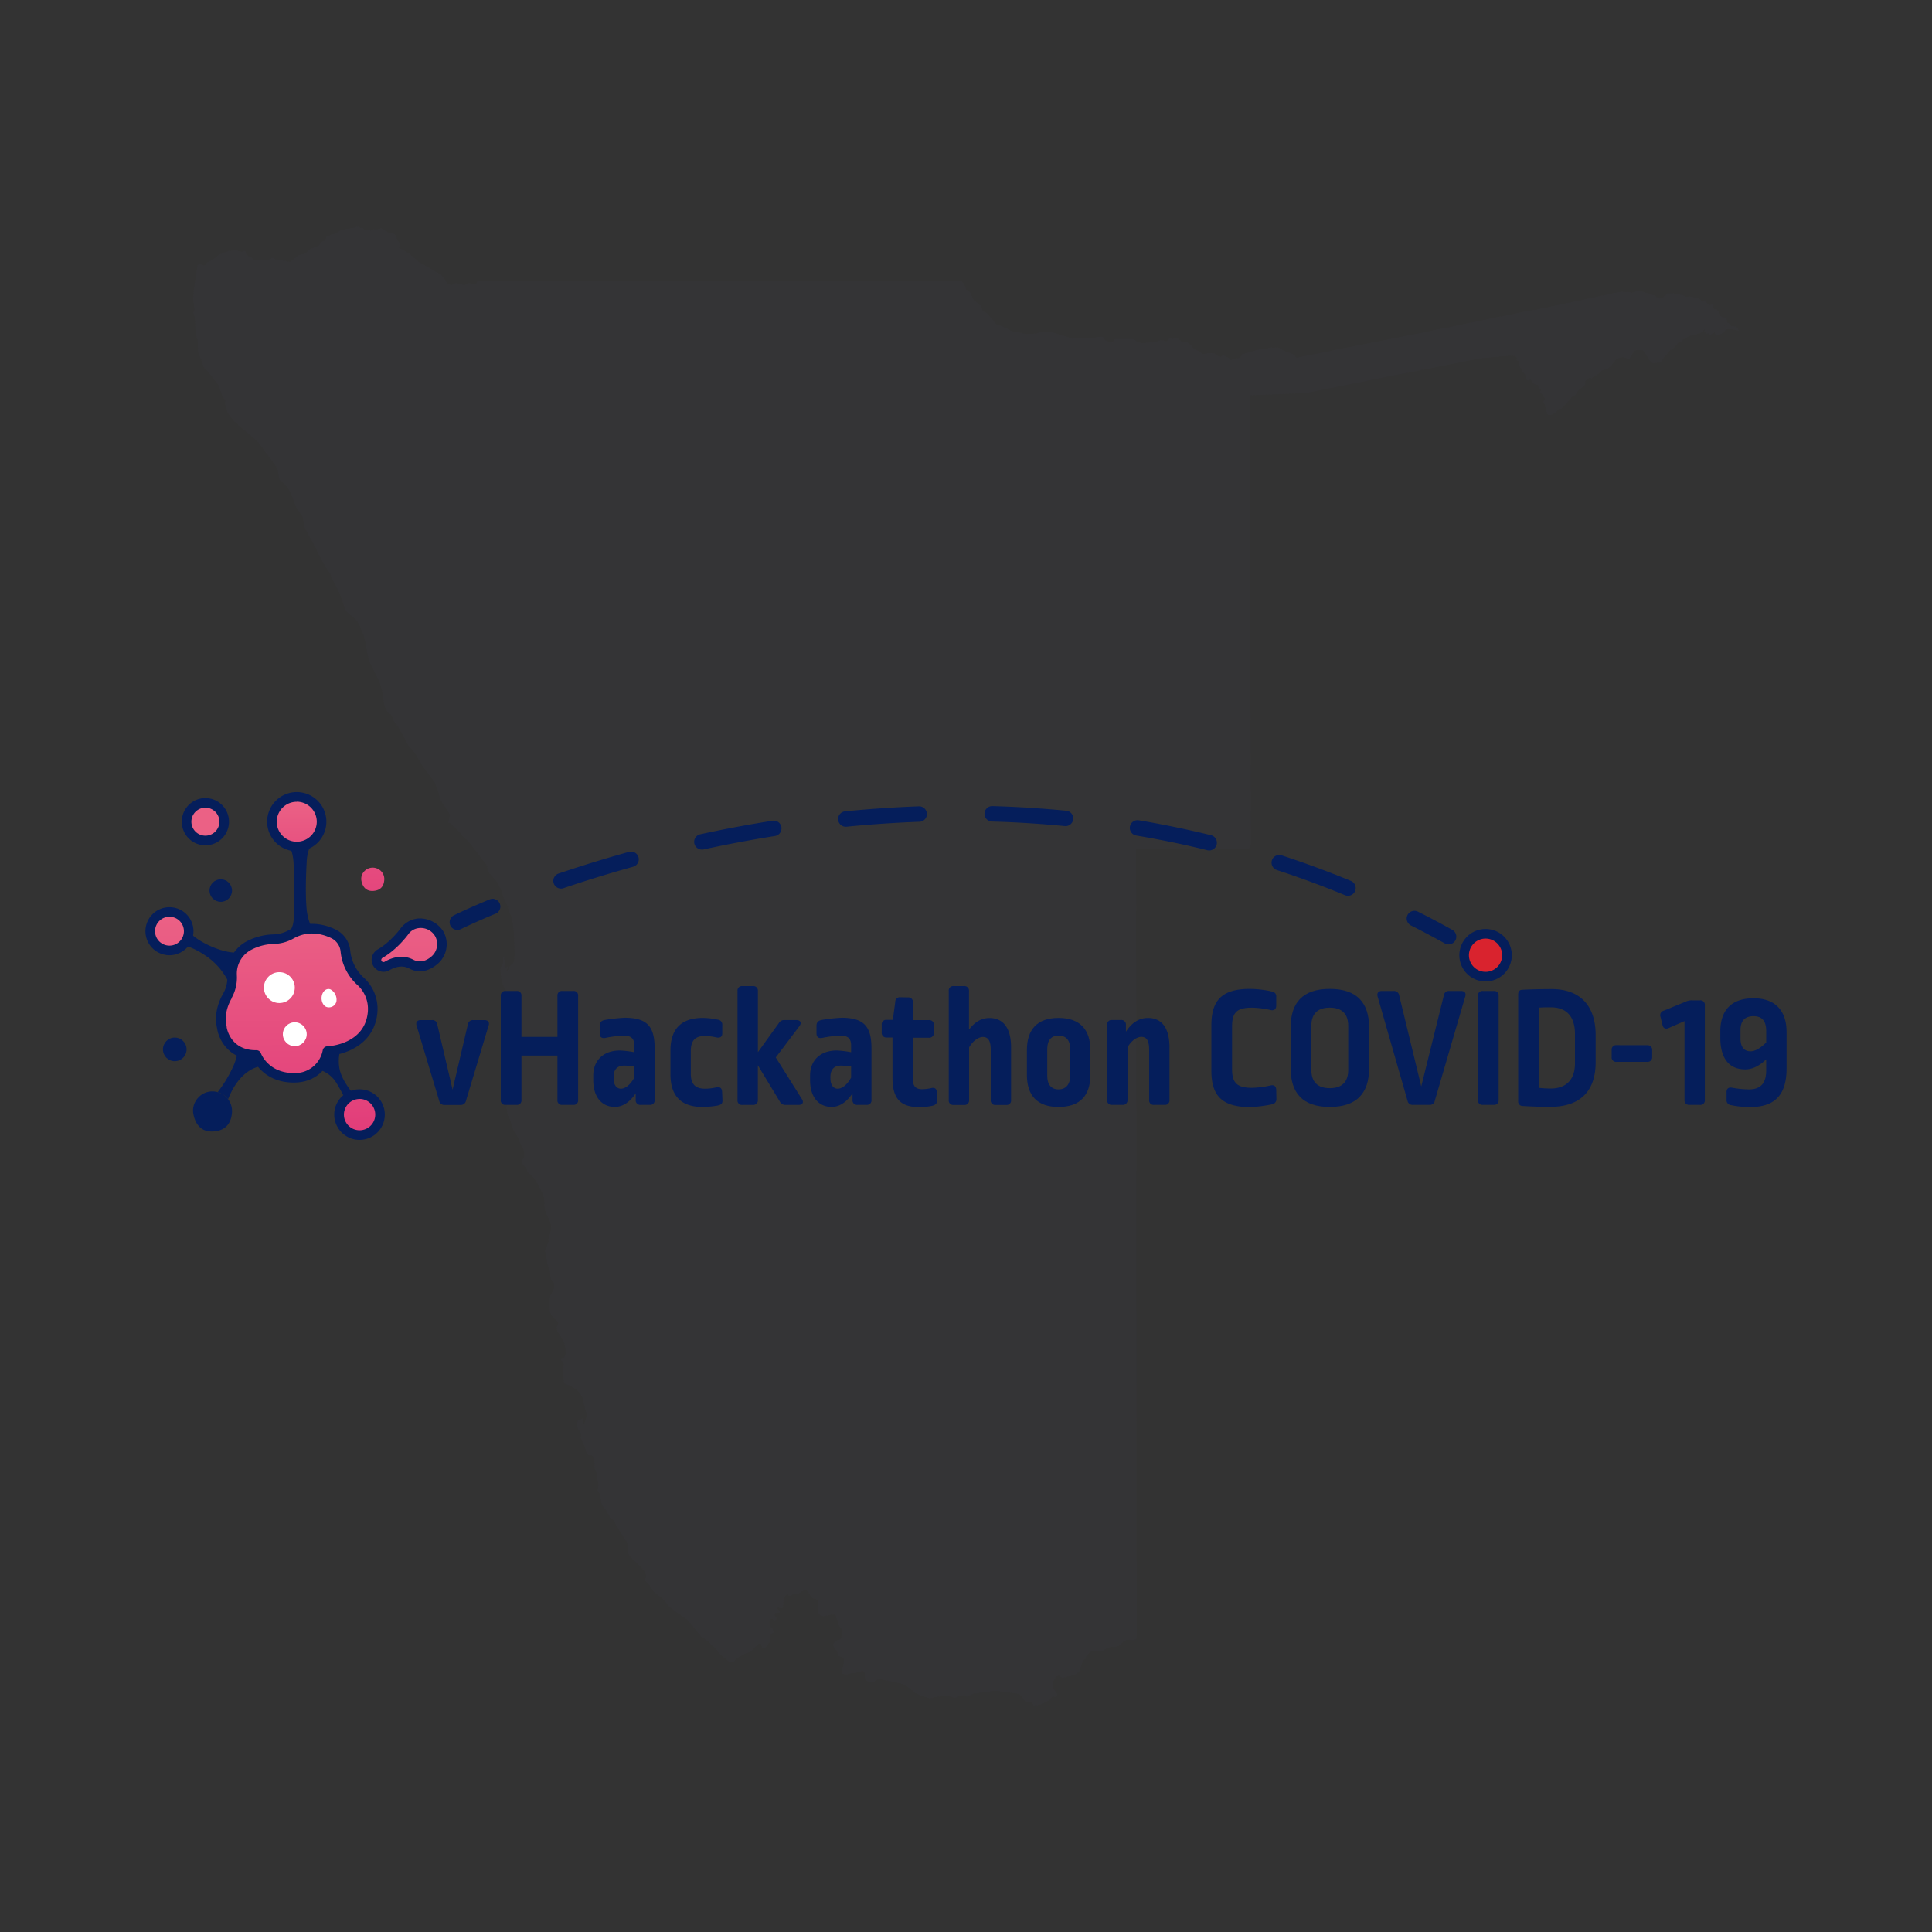<svg id="e6d15d18-a685-4480-ac2b-bd578043a679" xmlns="http://www.w3.org/2000/svg" xmlns:xlink="http://www.w3.org/1999/xlink" viewBox="0 0 1000 1000"><rect x="0" y="0" width="1000" height="1000" fill="#333333" stroke="none"/><defs><linearGradient id="linear-gradient" x1="153.16" y1="1015" x2="154.1" y2="904.23" gradientTransform="matrix(1, 0, 0, -1, 0, 1487.85)" gradientUnits="userSpaceOnUse"><stop offset="0" stop-color="#eb6185"/><stop offset="1" stop-color="#e23e7a"/></linearGradient><linearGradient id="linear-gradient-2" x1="106.41" y1="1056.73" x2="108.75" y2="914.04" xlink:href="#linear-gradient"/><linearGradient id="linear-gradient-3" x1="87.64" y1="1014.44" x2="88.58" y2="903.67" xlink:href="#linear-gradient"/><linearGradient id="linear-gradient-4" x1="185.23" y1="1015.27" x2="186.18" y2="904.5" xlink:href="#linear-gradient"/><linearGradient id="linear-gradient-5" x1="153.6" y1="1073.41" x2="153.6" y2="1021.41" xlink:href="#linear-gradient"/><linearGradient id="linear-gradient-6" x1="211.65" y1="1015.47" x2="212.6" y2="904.7" xlink:href="#linear-gradient"/><linearGradient id="linear-gradient-7" x1="192.95" y1="1092.13" x2="192.95" y2="1007.41" xlink:href="#linear-gradient"/></defs><title>logo</title><g style="opacity:0.1"><polygon points="899.6 170.35 898.99 169.61 898.19 169.07 897.37 168.88 896.36 168.88 895.9 168.67 895.16 167.6 894.82 167.32 894.63 167.23 887.49 171.99 888.01 173.25 889.84 173.19 891.79 172.37 893.72 170.35 896.08 170.35 900 171.09 899.6 170.35" style="fill:#3f3d56"/><polygon points="894.15 166.99 893.94 166.71 893.82 166.38 893.87 165.58 893.72 165.18 892.86 164.23 892.38 164.23 891.92 164.97 891.71 164.57 891.46 164.11 891.03 163.77 890.51 163.62 890.36 163.35 889.9 161.48 889.69 161.33 888.62 160.32 888.43 160.13 887.76 160.13 887.34 159.99 887 159.8 886.66 159.25 886.66 158.85 887 157.78 886.81 157.51 886.2 157.63 885.13 157.97 884.59 157.97 883.64 157.23 882.9 156.22 882.17 155.7 880.95 156.22 880.22 155.09 878.6 154.35 874.56 153.47 872.69 153.6 872.08 153.47 871.68 153.13 871.35 152.86 871.07 152.74 866.03 151.85 863.34 151.85 862.79 152.06 862.39 152.53 862.06 152.93 861.38 153.34 860.52 154.14 859.91 154.48 859.3 154.48 858.84 154.42 857.9 154.08 857.35 153.68 856.95 153.2 856.49 152.86 855 152.59 853.86 152 852.12 151.66 849.62 150.72 848.54 150.51 847.47 150.72 845.05 151.39 844.57 151.66 843.9 151.24 840.81 151.12 839.67 150.99 838.58 151.05 794.62 160.41 793.52 160.47 789.02 161.33 735.89 172.24 672.34 184.87 671.21 185.21 670.87 185.08 669.92 183.74 668.18 182.85 664.82 181.66 662.13 180.1 661.18 179.83 658.76 179.97 657.88 179.83 656.81 180.04 655.8 180.5 654.79 180.77 653.84 180.31 647.58 182.05 642.96 183.4 642.14 185.08 640.18 185.48 638.44 186.15 636.9 186.3 635.62 185.08 633.88 184.13 632.87 183.86 632.39 184.41 631.99 184.68 630.98 184.47 630.03 184.07 629.57 183.53 628.63 183 626.48 182.79 624.19 182.94 622.7 183.34 621.96 182.94 620.22 181.66 618.2 180.58 617.59 180.1 616.46 178.76 615.11 177.56 613.62 176.88 612.15 177.28 609.79 175.27 609.12 174.99 607.17 175.39 606.37 175.39 605.7 174.99 603.68 176.8 602.27 176.21 600.65 176.06 599.31 176.46 598.42 177.28 597.96 176.8 597.14 177.14 596.34 177.28 594.73 177.28 591.3 177.62 590.75 177.56 588.67 176.8 586.47 175.46 577.11 175.46 576.72 175.73 576.04 176.95 575.77 177.28 574.82 177.22 573.48 176.74 572.19 176.13 571.67 175.66 571.12 174.53 569.9 174.26 568.56 174.38 565.2 175.12 555.11 175.27 545.69 172.37 544.77 171.76 542.14 171.97 540.4 171.57 539.72 171.57 538.44 171.84 536.42 172.64 531.44 172.91 523.71 171.42 518.46 168.73 516.18 168.14 515.3 167.47 514.17 165.85 510.72 162.15 510.2 161.75 509.12 161.14 508.51 160.6 508.24 159.99 507.9 158.85 507.69 158.39 504.67 155.76 503.87 155.36 503.66 154.61 501.64 150.51 500.23 150.11 500.04 149.98 499.96 149.31 498.95 146.87 498.62 146.53 498.21 146.35 498.03 145.74 497.94 145.34 497.48 145.27 471.19 145.27 326.99 145.27 267.87 145.19 247.84 145.19 247.76 145.19 247.09 145.19 247.02 145.53 246.5 146.81 245.15 147.02 242.59 146.53 242.19 146.75 241.24 147.29 240.57 147.48 239.9 147.48 238.89 147.15 237.6 147.02 236.53 146.68 235.86 146.53 235.31 146.75 234.45 147.36 233.72 147.48 232.29 147.2 231.43 146.47 228.74 142.71 228 142.03 216.76 135.58 211.59 131.15 206.54 128.25 207.15 126.44 206.61 125.35 205.72 124.48 204.99 121.98 204.13 121.12 202.85 120.58 201.44 120.39 200.43 120.05 198.33 118.56 197.25 118.16 194.78 118.83 194.38 118.83 193.96 118.56 193.09 118.77 191.54 119.5 191.54 119.04 190.93 119.29 190.26 119.23 188.91 119.04 188.32 118.71 187.9 118.1 187.44 117.76 186.71 118.16 185.55 117.36 185.54 117.36 185.54 117.36 184.28 117.42 182.93 117.88 176.61 119.04 173.52 120.91 171.63 121.39 170.49 121.92 169.06 122.31 168.81 122.99 168.66 123.66 168.47 124.27 167.93 124.61 166.85 124.94 166.45 125.15 165.91 125.68 165.36 126.63 165.03 127.17 163.01 127.78 160.4 129.13 158.3 130.93 157.16 131.54 155.69 131.73 154.26 132.28 151.57 134.63 150.17 135.43 149.43 135.51 147.35 134.97 143.84 134.69 142.77 134.3 141.36 133.41 140.75 133.5 139.95 134.17 139.07 134.51 135.25 134.36 131 134.84 130.81 134.51 130.66 133.96 130.33 133.35 129.8 133.08 129.19 132.89 128.52 132.55 127.91 132.07 127.58 131.73 127.37 131.27 127.3 130.72 127.11 130.32 126.78 129.99 126.23 129.8 125.9 129.99 125.62 130.26 124.95 130.39 122.93 129.8 122.32 129.38 121.86 129.31 121.53 129.46 121.13 129.59 118.37 129.92 115.68 130.81 113.25 131.94 110.49 134.17 108.08 135.37 106.94 136.1 106.61 136.65 106.46 137.05 106.19 137.32 105.32 137.38 104.65 137.26 103.64 136.71 102.91 136.59 102.23 137.45 100.28 150.31 100 155.35 100.55 158.72 100.61 160.53 100.01 161.93 100.89 164.29 101.29 172.84 102.36 176.33 102.57 182.05 102.91 183.33 104.71 187.36 104.92 188.77 105.26 189.78 105.99 190.73 107.34 192.07 112.66 198.65 112.99 199.07 115.26 205.31 116.69 207.33 116.54 208 116.61 208.61 116.61 209.28 116.7 210.02 117.43 211.97 117.62 213.19 118.17 214.12 121.53 218.36 122.14 218.76 122.75 219.1 123.76 220.59 124.16 220.93 124.77 221.18 133.63 228.79 143.32 241.97 143.78 243.31 144.52 247.89 145.07 248.75 147.21 250.43 149.04 252.6 150.24 254.62 153.07 261.95 154.27 264.16 156.16 266.72 156.84 268.07 157.24 271.03 157.51 272.23 158.31 274.25 160.94 279.1 161.48 279.77 162.95 282.93 163.63 283.87 164.11 285.34 168.48 293.48 170.96 296.92 171.51 298.73 176.13 307.75 178.49 314.75 179.49 316.68 183.34 319.92 184.96 321.66 186.3 323.95 188.38 329.27 189.58 334.5 189.92 337.19 191.35 342.78 196.45 353 198.07 358.65 198.66 363.9 199.27 366.05 200.49 368.27 202.02 369.56 202.91 370.42 203.64 372.77 206.14 376.13 211.38 385.76 212.93 387.63 215.22 390.47 218.84 396.71 224.89 404.78 226.78 409.36 227.66 413.46 232.37 420.67 232.62 421.19 232.83 422.01 232.83 422.41 232.44 424.03 232.29 424.37 232.03 425.04 232.03 425.71 233.17 426.24 238.09 430.82 238.55 431.89 242.99 436.05 252.06 448.03 252.21 448.64 252.27 450.11 253.47 452.19 257.32 456.56 257.72 457.11 259.61 461.15 260.74 464.91 262.89 469.28 263.5 472.12 264.9 474.39 266 482.79 266.4 493.98 266.12 496.92 265.72 498.35 265.05 499.02 264.23 499.55 262.89 502.11 262.03 502.97 262.7 501.04 262.82 500.28 261.54 500.89 261.14 500.22 261.21 498.93 261.54 497.67 261.35 497.4 261.02 496.79 260.74 496.39 261.08 495.85 260.95 495.57 260.53 495.57 260.41 495.72 260.41 498.35 260.2 498.93 259.46 500.15 259.19 500.76 259.06 501.37 259.33 505.6 259.73 507.76 260.34 509.84 261.2 511.65 262.21 513.27 262.82 515.56 263.89 522.96 264.04 525.44 263.83 526.85 263.5 527.18 263.16 526.59 263.22 525.25 262.49 525.98 261.02 528.53 260.53 529.13 260.53 529.75 261.29 532.64 263.43 538.42 264.11 540.17 264.44 542.46 263.64 551.66 263.77 552.74 264.84 555.85 264.78 559.4 265.24 560.22 264.44 561.75 264.17 562.36 263.71 562.57 263.16 562.64 262.82 562.83 262.36 563.71 262.03 565.45 261.54 566.34 262.03 567.74 262.3 569.89 262.3 572.05 262.03 573.33 262.42 574.26 262.82 577.22 263.98 579.3 265.24 583.76 266.42 586.03 266.57 585.93 268.41 589.48 269.7 592.69 271.04 595.13 271.29 596.33 271.29 598.95 271.1 599.29 270.28 600.23 270.1 600.91 270.43 602.53 272.45 604.88 273.25 606.75 276.21 609.59 277.62 611.52 280.73 617.43 280.73 617.43 280.98 617.91 281.72 620.35 281.86 625.46 282.66 628 283.88 630.44 284.68 632.12 285.29 634.53 285.02 637.16 283.88 641.72 284.01 642.46 282.2 647.25 282.26 648.51 282.87 650.86 283.21 653.89 284.62 657.74 284.89 660.62 285.29 662.3 286.57 663.52 286.85 664.8 286.85 666.27 286.64 667.34 284.89 670.64 284.62 671.92 284.62 676.97 284.49 677.91 284.49 678.44 284.62 679.2 285.63 680.88 288.65 684.43 289.12 684.43 288.19 686.78 288.44 688.86 291.13 693.17 292.08 695.25 292.69 698.02 292.75 700.72 291.95 702.8 291.41 703.07 290.95 702.86 290.61 702.86 290.61 702.86 290.61 702.86 290.33 703.66 290.55 704.08 291.74 705.82 291.47 710.66 291.95 715.64 292.48 716.25 295.99 717.66 298.2 719.13 300.15 721.08 301.56 723.44 302.31 727.28 303.51 731.17 303.91 732.05 303.85 732.73 302.71 736.09 302.44 737.28 302.04 737.28 302.04 734.87 301.89 734.26 301.43 734.26 300.82 734.47 300.21 734.6 299.35 734.93 299.35 734.93 299.35 734.93 298.87 735.88 298.74 737.16 298.8 738.63 299.35 739.72 300.15 740.98 300.82 742.27 300.55 743.95 300.82 745.02 302.71 748.93 303.11 750.06 303.32 751.49 303.51 751.49 303.99 752.08 304.39 752.75 304.46 753.03 305 753.24 306.07 753.3 306.47 753.43 307.42 754.58 307.76 755.87 307.69 758.47 307.82 759.96 308.16 761.16 309.38 763.52 308.95 764.46 309.77 768.56 309.38 771.19 309.5 772.01 309.84 772.47 310.24 772.93 310.57 773.6 311.39 778.65 311.73 779.32 314.15 782.35 315.89 785.71 316.44 786.25 317.36 786.65 318.12 787.66 319.04 789.74 324.7 798.49 325.03 799.31 325.18 799.77 325.18 803.13 325.43 804.62 326.19 805.76 332.1 811.41 333.71 813.56 334.45 815.57 334.39 816.18 333.99 817.47 334.05 818.2 334.39 818.66 336.28 820.62 338.08 823.46 338.88 824.32 340.53 825.57 340.53 825.57 343.13 827.55 346.16 831.25 347.77 832.79 355.57 838.25 359.33 842.48 362.9 847.12 363.37 847.52 364.44 847.92 366.3 849.73 366.55 849.56 370.77 853.66 371.65 854.92 373.52 856.93 377.09 859.77 377.76 860.17 379.38 860.44 380.12 859.77 380.67 858.83 381.8 858.03 382.81 857.54 384.37 856.53 386.05 855.74 388.25 855.06 392.77 850.75 393.36 850.55 393.9 850.88 394.12 851.64 394.31 852.44 394.58 852.98 395.52 853.11 396.72 852.16 397.81 850.76 398.4 849.68 398.61 848.61 398.68 847.18 398.95 845.92 399.83 845.31 400.5 844.83 400.02 843.63 398.82 841.8 398.34 840.79 398.15 839.53 398.4 838.38 399.41 837.91 399.96 838.1 400.57 838.52 401.18 838.71 401.7 838.31 401.85 837.51 401.43 836.76 401.03 836.09 400.84 835.69 401.09 835.08 401.43 834.82 402.65 834.82 403.59 834.61 403.53 834.15 402.52 832.93 402.31 832.6 402.44 832.2 402.78 831.92 403.05 831.98 403.32 832.19 404.27 832.19 404.61 832.38 404.88 832.47 405.28 831.8 405.74 826.75 405.95 826.54 406.96 825.47 407.29 825.2 407.76 825.26 408.37 825.99 408.98 826.08 409.65 825.8 410.51 824.99 411.18 824.8 412.74 825.19 414.75 823.79 415.43 823.45 416.56 823.18 417.17 823.18 417.85 823.45 418.67 824.4 419.34 825.66 420.14 826.88 421.27 827.34 422.76 827.82 423.29 828.89 423.29 830.36 423.1 831.79 423.37 834.74 424.63 836.23 426.53 836.56 430.29 835.74 431.84 835.68 432.51 835.96 432.7 836.69 432.79 837.51 433.04 838.1 433.59 838.92 433.71 839.53 433.8 840.2 434.05 841 434.47 841.61 435.4 842.81 435.67 843.57 435.82 844.91 435.67 846.66 435.21 848.19 434.26 848.8 433.25 849.07 432.25 849.68 431.45 850.54 431.24 851.49 431.7 852.65 433.25 854.58 433.65 856.07 434.05 857.14 436.28 857.88 436.89 859.29 436.55 861.85 435.82 864.48 435.88 866.35 438.09 866.68 440.71 866.1 443.13 865.82 444.35 865.55 445.49 865.09 446.49 864.88 447.38 865.49 447.71 866.83 447.65 868.37 447.92 869.65 449.19 870.19 451.08 870.72 451.88 870.66 452.42 870.38 453.64 869.65 454.23 869.38 456.12 869.19 466 871.27 468.16 872.15 470.18 873.35 473.73 876.25 476.02 877.32 481 879 482.08 879 484.16 878.33 489.35 877.59 490.69 877.65 493.17 878.6 494.58 878.79 495.74 878.33 496.2 878.05 496.87 877.86 498.03 877.65 498.37 877.6 498.89 877.26 499.16 877.2 499.44 877.39 500.17 878 500.44 878.13 501.73 877.73 503.87 876.65 515.18 875.04 527.53 876.72 528.48 877.66 529.97 879.89 530.65 880.57 531.05 880.69 533.13 880.96 533.74 881.15 534.01 881.43 535.02 882.64 537.29 882.59 539.73 881.77 543.09 880.09 543.62 879.62 544.22 878.61 544.62 878.34 546.58 878.21 547.25 877.79 547.25 877.06 545.02 873.42 544.69 872.01 544.9 870.67 545.9 868.86 546.58 867.98 547.32 867.37 548.2 867.31 549.61 868.38 550.22 868.53 551.08 868.19 555.87 866.97 557.07 866.45 558.14 865.63 558.75 864.77 560.43 859.64 560.76 859.05 561.37 858.84 561.71 858.63 562.26 857.43 562.59 856.95 563.06 856.28 563.46 855.82 563.79 855.35 564.4 854.93 564.95 854.81 570.85 854.41 571.86 853.86 573.08 853 574.43 852.51 577.24 852.39 578.99 851.9 581.62 849.55 583.17 848.75 583.84 848.69 585.71 848.88 586.38 848.88 588.21 848.42 588.28 846.53 588.22 701.78 588.22 701.78 588.21 669.99 588.21 615.45 588.21 614.71 588.15 558.01 588 439.12 646.72 439.12 646.72 439.12 646.72 439.12 647.46 436.77 647.25 375.29 647.24 373.09 647.24 373.09 647.24 373.09 647.12 333.86 647.12 331.83 647.12 331.83 646.91 259.06 646.85 248.09 646.85 204.65 648 204.59 676.44 203.37 765.43 185.54 781.57 184.07 783.77 184.2 784.59 184.62 784.93 184.87 784.99 185.29 784.99 186.15 785.2 186.64 785.6 186.76 786 186.83 786.21 187.04 786.12 188.51 786.21 188.99 786.39 189.33 787.07 190.25 787.74 191.87 789.49 194.03 789.9 194.71 789.9 195.11 789.82 196.12 789.9 196.45 790.24 196.64 790.7 196.85 791.25 196.91 791.84 196.3 792.72 197.06 793.6 198.13 793.94 198.66 794.74 199 795.54 199.14 796.15 199.41 796.36 200.15 796.69 200.89 797.3 201.35 797.64 201.96 797.15 202.97 799.05 205.13 799.65 206.48 798.77 207.82 799.32 208.68 800.24 211.44 800.73 214.13 801.46 214.74 802.53 214.74 804.62 214 804.89 213.79 805.29 213.54 806.72 211.77 807.91 211.58 808.8 210.97 814.3 204.8 815.25 204.52 815.92 203.79 816.99 202.11 817.73 201.43 819.49 200.21 820.42 199.27 820.63 197.13 822.65 195.57 822.98 195.51 823.32 195.63 823.59 195.78 823.87 195.97 824.12 195.57 824.39 195.23 825.06 194.71 826.74 193.95 827.23 193.55 828.91 191.87 829.43 191.6 831.6 191.2 833.53 189.73 836.37 186.15 838.45 185.08 839.67 184.87 840.87 185.08 841.54 185.29 842.55 185.82 843.1 185.96 843.62 185.48 845.3 182.45 846.25 181.44 847.13 181.11 849.15 181.26 850.49 181.44 851.23 182.18 852.24 184.2 852.64 184.62 853.04 184.81 853.31 185.21 853.46 186.15 855.47 188.11 856.21 187.9 858.9 187.65 859.51 187.5 859.7 187.1 860.52 186.09 860.71 185.69 860.92 185.54 863.94 181.84 864.8 181.05 866.82 179.7 868.44 177.62 868.71 177.35 869.18 177.07 869.66 176.89 870.27 176.8 870.73 176.61 871.07 175.67 871.47 175.46 872.68 175.2 874.03 173.98 875.1 173.71 876.24 173.65 880.55 172.18 880.95 171.97 881.43 171.5 881.62 171.08 881.89 170.75 882.5 170.62 882.16 171.57 882.77 171.97 883.17 172.51 883.63 172.76 884.58 172.37 885.06 173.1 885.8 173.04 887.48 171.97 887.49 171.99 894.63 167.22 894.15 166.99" style="fill:#3f3d56"/></g><rect y="386.35" width="1000" height="265.39" style="fill:none"/><path d="M250.73,528c1.89,0,2.79,1.08,2.16,2.88l-11.7,38.88a2.74,2.74,0,0,1-2.88,2.16h-8.1a2.68,2.68,0,0,1-2.88-2.16l-11.7-38.88c-.54-1.8.27-2.88,2.16-2.88h5.76a2.48,2.48,0,0,1,2.79,2.25L234.26,564l7.92-33.84A2.58,2.58,0,0,1,245,528Z" style="fill:#051e5b"/><path d="M296.72,512.92a2.28,2.28,0,0,1,2.52,2.52v53.91a2.28,2.28,0,0,1-2.52,2.52h-5.67a2.28,2.28,0,0,1-2.52-2.52v-23H269.9v23a2.28,2.28,0,0,1-2.52,2.52h-5.67a2.28,2.28,0,0,1-2.52-2.52V515.44a2.28,2.28,0,0,1,2.52-2.52h5.67a2.28,2.28,0,0,1,2.52,2.52v21.24h18.63V515.44a2.28,2.28,0,0,1,2.52-2.52Z" style="fill:#051e5b"/><path d="M338.84,542.53v26.82a2.28,2.28,0,0,1-2.52,2.52h-4.68a2.34,2.34,0,0,1-2.61-2.52v-3.42c-3.06,4.59-6.84,7-10.8,7-6.66,0-11.16-5-11.16-13.86v-2.34c0-7.83,5.22-13,13.77-13a46.74,46.74,0,0,1,7.47.9v-3.42c0-3.78-1.62-5.22-5.94-5.22a67.11,67.11,0,0,0-9.18,1.26c-1.8.27-2.79-.54-2.79-2.34v-4.05c0-1.71.9-2.7,3.06-3a81.26,81.26,0,0,1,10-1.08C334.52,526.87,338.84,530.83,338.84,542.53ZM317.6,557.38v.72c0,3.6,1.62,5.4,3.78,5.4s4.86-1.89,6.93-5.76V552a37.15,37.15,0,0,0-5.13-.45C319.49,551.53,317.6,553.6,317.6,557.38Z" style="fill:#051e5b"/><path d="M371.5,527.77a2.55,2.55,0,0,1,2.35,2.79v4.23c0,1.8-1,2.61-3.15,2.16a27.4,27.4,0,0,0-5.85-.72c-5.13,0-7.29,2.43-7.29,7.83v11.7c0,5.58,2.52,7.74,7.38,7.74a26.08,26.08,0,0,0,5.93-.72c1.8-.36,2.79.45,2.88,2.25l.19,4.32c.09,1.71-.46,2.43-2.53,2.88a46.31,46.31,0,0,1-7.82.72c-11.07,0-16.56-5.76-16.56-16.83V543.7c0-10.89,5.4-16.83,16.65-16.83A37.16,37.16,0,0,1,371.5,527.77Z" style="fill:#051e5b"/><path d="M389.69,510.4a2.34,2.34,0,0,1,2.6,2.52V544.6l10.8-15a3.18,3.18,0,0,1,3.06-1.62h6c2.25,0,2.88,1.44,1.62,3.15l-12.24,16.2,13.5,21.51c1.17,1.71.36,3.06-1.62,3.06h-6.75a3.17,3.17,0,0,1-3.06-1.8l-11.34-18.72v18a2.34,2.34,0,0,1-2.6,2.52h-5.41a2.27,2.27,0,0,1-2.51-2.52V512.92a2.27,2.27,0,0,1,2.51-2.52Z" style="fill:#051e5b"/><path d="M451.06,542.53v26.82a2.28,2.28,0,0,1-2.52,2.52h-4.68a2.34,2.34,0,0,1-2.61-2.52v-3.42c-3.06,4.59-6.84,7-10.8,7-6.66,0-11.16-5-11.16-13.86v-2.34c0-7.83,5.23-13,13.77-13a46.74,46.74,0,0,1,7.47.9v-3.42c0-3.78-1.62-5.22-5.94-5.22a67.11,67.11,0,0,0-9.18,1.26c-1.8.27-2.79-.54-2.79-2.34v-4.05c0-1.71.91-2.7,3.07-3a80.92,80.92,0,0,1,10-1.08C446.74,526.87,451.06,530.83,451.06,542.53Zm-21.24,14.85v.72c0,3.6,1.63,5.4,3.78,5.4s4.86-1.89,6.93-5.76V552a37.15,37.15,0,0,0-5.13-.45C431.71,551.53,429.82,553.6,429.82,557.38Z" style="fill:#051e5b"/><path d="M470.05,516.25a2.25,2.25,0,0,1,2.43,2.52V528h8.28a2.34,2.34,0,0,1,2.61,2.52v4a2.41,2.41,0,0,1-2.61,2.61h-8.28v21.15c0,4,1.44,5.49,4.95,5.49a23.18,23.18,0,0,0,4.77-.63c1.71-.36,2.7.54,2.7,2.34l.09,4c.09,1.62-.63,2.34-2.16,2.79a32.11,32.11,0,0,1-6.66.81c-9.9,0-14.22-4.14-14.22-15.21V537h-3.06a2.35,2.35,0,0,1-2.52-2.61v-4a2.28,2.28,0,0,1,2.52-2.52h3.24l1.26-9.36a2.31,2.31,0,0,1,2.52-2.34Z" style="fill:#051e5b"/><path d="M498.94,510.4a2.34,2.34,0,0,1,2.61,2.52v20c3-4,6.48-6,10.53-6,7.11,0,11.25,5,11.25,15.3v27.18a2.28,2.28,0,0,1-2.52,2.52h-5.4a2.31,2.31,0,0,1-2.61-2.52v-26.1c0-5-1.62-6.57-4-6.57s-5.22,2-7.2,5.4v27.27a2.34,2.34,0,0,1-2.61,2.52h-5.4a2.28,2.28,0,0,1-2.52-2.52V512.92a2.28,2.28,0,0,1,2.52-2.52Z" style="fill:#051e5b"/><path d="M564.37,543.52V556.3c0,10.62-5.22,16.65-16.47,16.65-11.07,0-16.38-5.94-16.38-16.65V543.52c0-10.62,5.31-16.65,16.38-16.65S564.37,532.9,564.37,543.52ZM542.05,543v13.86c0,4.59,2.16,7,5.85,7s6-2.43,6-7v-14c0-4.59-2.25-6.84-6-6.84S542.05,538.39,542.05,543Z" style="fill:#051e5b"/><path d="M605.32,542.17v27.18a2.28,2.28,0,0,1-2.52,2.52h-5.4a2.31,2.31,0,0,1-2.61-2.52v-26.1c0-5-1.53-6.57-4-6.57s-5.22,2-7.2,5.4v27.27a2.34,2.34,0,0,1-2.61,2.52h-5.4a2.28,2.28,0,0,1-2.52-2.52V530.47a2.28,2.28,0,0,1,2.52-2.52h4.59a2.34,2.34,0,0,1,2.61,2.52V534c3.15-4.86,7-7.11,11.34-7.11C601.18,526.87,605.32,531.82,605.32,542.17Z" style="fill:#051e5b"/><path d="M658.33,513.19a2.53,2.53,0,0,1,2.25,2.79v4.5c0,1.8-1.08,2.7-2.79,2.34a47.82,47.82,0,0,0-9.72-1.26c-7.83,0-10.35,2.43-10.35,9.72v22.14c0,7.2,2.7,9.63,10.35,9.63a48.67,48.67,0,0,0,9.72-1.26c1.71-.36,2.7.45,2.79,2.25l.09,4.77a2.66,2.66,0,0,1-2.34,2.79A63.74,63.74,0,0,1,646.9,573c-14.76,0-19.89-6.3-19.89-18.81V530.65c0-12.69,5.31-18.81,19.89-18.81A53.89,53.89,0,0,1,658.33,513.19Z" style="fill:#051e5b"/><path d="M708.64,531.73v21.33c0,12.42-6.12,19.89-20.34,19.89s-20.25-7.47-20.25-19.89V531.73c0-12.6,6.12-19.89,20.25-19.89S708.64,519.13,708.64,531.73Zm-29.88-.81v22.86c0,6.21,3.24,9.45,9.54,9.45s9.54-3.24,9.54-9.45V531c0-6.12-3.15-9.45-9.54-9.45S678.76,524.8,678.76,530.92Z" style="fill:#051e5b"/><path d="M756.25,512.92c1.89,0,2.7,1.08,2.16,2.88l-15.75,53.91a2.58,2.58,0,0,1-2.79,2.16h-8.46a2.62,2.62,0,0,1-2.88-2.16L713.05,515.8c-.45-1.8.36-2.88,2.16-2.88h6.12a2.67,2.67,0,0,1,2.88,2.25l11.43,47.16,11.7-47.16a2.58,2.58,0,0,1,2.79-2.25Z" style="fill:#051e5b"/><path d="M773.17,512.92a2.28,2.28,0,0,1,2.52,2.52v53.91a2.28,2.28,0,0,1-2.52,2.52H767.5a2.28,2.28,0,0,1-2.52-2.52V515.44a2.28,2.28,0,0,1,2.52-2.52Z" style="fill:#051e5b"/><path d="M825.91,535.78v14c0,14.58-7.56,23.13-23.67,23.13-4.77,0-9.45-.18-14-.45a2.32,2.32,0,0,1-2.43-2.61V514.81c0-1.62.63-2.43,2.07-2.52,4.14-.18,9.54-.36,15.21-.36C817.9,511.93,825.91,520.57,825.91,535.78Zm-29.43-14.22v41.49a58.63,58.63,0,0,0,6.21.36c7.74,0,12.51-4.41,12.51-13V535.24c0-9.45-4.68-13.86-12.51-13.86C800.62,521.38,798.55,521.38,796.48,521.56Z" style="fill:#051e5b"/><path d="M852.55,541a2.34,2.34,0,0,1,2.61,2.52V547a2.37,2.37,0,0,1-2.61,2.61H836.71a2.31,2.31,0,0,1-2.52-2.61v-3.51a2.28,2.28,0,0,1,2.52-2.52Z" style="fill:#051e5b"/><path d="M879.82,517.78a2.3,2.3,0,0,1,2.6,2.52v49.05a2.3,2.3,0,0,1-2.6,2.52h-5.31a2.34,2.34,0,0,1-2.61-2.52V528.58h-.18l-8,3.51c-1.62.72-2.88.18-3.24-1.62l-1-4.14a2.44,2.44,0,0,1,1.71-3.24l11.42-4.68a6.63,6.63,0,0,1,3.16-.63Z" style="fill:#051e5b"/><path d="M924.72,534.25V553c0,13.86-6.21,20-18.81,20a48.1,48.1,0,0,1-10-1,2.53,2.53,0,0,1-2.25-2.79v-4c0-1.71,1-2.52,2.69-2.25a53,53,0,0,0,8.83.9c6,0,9-3,9-9.9v-5.67c-3.51,3.42-7.11,5.22-10.88,5.22-7.92,0-12.87-5.22-12.87-16.38v-3.24c0-11.16,5.93-17.19,17.18-17.19C918.51,516.7,924.72,522.73,924.72,534.25Zm-23.85-1v4.14c0,4.59,1.9,6.75,5.22,6.75,2.52,0,5.4-1.89,8.1-4.59v-5.85c0-5.31-2.25-7.74-6.57-7.74C903.12,526,900.87,528.31,900.87,533.26Z" style="fill:#051e5b"/><path d="M141.62,486.14A28.81,28.81,0,0,0,129,489.37a16.4,16.4,0,0,0-8.85,15.33c0,.07,0,.15,0,.22a19.32,19.32,0,0,1-2.51,10.64c-2.21,3.85-4.38,9.7-2.82,16.34,0,0,2,14.36,17.88,14.11,0,0,4.28,11.84,19.4,11.84S169.45,544,169.45,544s21.92-.76,23.43-20.4a19.34,19.34,0,0,0-6-15.47,24.63,24.63,0,0,1-7.8-13.74c-.12-.7-.22-1.41-.3-2.11a11.18,11.18,0,0,0-6.27-8.94c-5.27-2.51-13.3-4.49-21.71.24A19.51,19.51,0,0,1,141.62,486.14Z" style="fill:url(#linear-gradient)"/><circle cx="106.31" cy="425.31" r="9.73" style="fill:url(#linear-gradient-2)"/><circle cx="87.71" cy="481.98" r="9.95" style="fill:url(#linear-gradient-3)"/><circle cx="186.12" cy="576.93" r="10.6" style="fill:url(#linear-gradient-4)"/><circle cx="768.93" cy="494.41" r="11.08" style="fill:#d9232e"/><circle cx="144.59" cy="511.18" r="7.99" style="fill:#fff"/><circle cx="152.58" cy="535.31" r="6.18" style="fill:#fff"/><circle cx="153.6" cy="425.31" r="12.84" style="fill:url(#linear-gradient-5)"/><circle cx="114.26" cy="460.96" r="5.83" style="fill:#051e5b"/><circle cx="90.46" cy="543.15" r="6.12" style="fill:#051e5b"/><path d="M103.73,567.07a10.79,10.79,0,0,0-2.8,3.46,9.7,9.7,0,0,0-.78,6.4c.79,3.86,3.39,10,12,8.49,6-1.07,7.74-5.69,7.94-9.93a10.1,10.1,0,0,0-6.48-9.88h0A9.94,9.94,0,0,0,103.73,567.07Z" style="fill:#051e5b"/><path d="M174.11,518.46a4,4,0,0,1-4.85,2.82l-.42-.14c-1.85-.84-2.84-3.54-2.21-6s2.64-3.81,4.49-3A6.07,6.07,0,0,1,174.11,518.46Z" style="fill:#fff"/><path d="M147.69,485a21.24,21.24,0,0,0,3.11-1.42,21.64,21.64,0,0,1,10.83-2.87,28,28,0,0,1-2.87-9.72c-1-9.56,0-25.06,0-25.06s0-7.12,4.45-12.09h0a12.77,12.77,0,0,1-13.8,3.6c1.16,1.71,2.61,5.11,2.61,11.46V475A13.16,13.16,0,0,1,147.69,485Z" style="fill:#051e5b"/><path d="M227.45,483.52a12,12,0,0,0-10.76-5.63,11.82,11.82,0,0,0-2,.38,10.51,10.51,0,0,0-5.59,4.12s-5.29,7.24-12.32,11.2a3.71,3.71,0,0,0-.85,5.86l.1.09a3.7,3.7,0,0,0,4.33.43c2.5-1.45,7.34-3.46,12.32-1l.69.37,0,0h0c4.49,2.1,8.54.2,11.55-2.38A10.89,10.89,0,0,0,227.45,483.52Z" style="fill:url(#linear-gradient-6)"/><path d="M132.67,546a18.88,18.88,0,0,1-9.63-2.18,27.83,27.83,0,0,1-2.32,8.13,65.67,65.67,0,0,1-8.07,13.34,8.76,8.76,0,0,1,.95.31,10.17,10.17,0,0,1,4.46,3.36c2.15-5.56,7.61-16.17,18.34-17.36A18,18,0,0,1,132.67,546Z" style="fill:#051e5b"/><path d="M120.11,504.7A16.37,16.37,0,0,1,124.3,493c-3,.31-7.15-.07-12.75-2.22-7.32-2.8-11.52-6.08-13.9-8.63a9.9,9.9,0,0,1-3.09,7.06c2.65.51,7.44,2.07,13.8,6.84a35.48,35.48,0,0,1,11.13,14.91,19.06,19.06,0,0,0,.63-6Z" style="fill:#051e5b"/><path d="M189.23,450.36a6.42,6.42,0,0,0-1.66,2,5.65,5.65,0,0,0-.46,3.73c.47,2.24,2,5.82,7.1,4.93,3.58-.62,4.58-3.3,4.7-5.77a5.88,5.88,0,0,0-3.84-5.75h0A6,6,0,0,0,189.23,450.36Z" style="fill:url(#linear-gradient-7)"/><path d="M183.38,566.7c-2.91-3.32-7.19-9.07-7.85-14.74a21.92,21.92,0,0,1,.8-9.21,31,31,0,0,1-6.88,1.24,18.44,18.44,0,0,1-5.17,9.41,15.51,15.51,0,0,1,9.87,7.16,93,93,0,0,1,4.7,8.67A10.77,10.77,0,0,1,183.38,566.7Z" style="fill:#051e5b"/><path d="M131.07,548.47c1.89,3.59,7.67,11.86,21,11.86,12.15,0,17.69-8.29,19.39-14,8.67-1,22.64-6.5,23.9-22.52a21.81,21.81,0,0,0-6.8-17.52,22.09,22.09,0,0,1-7-12.35c-.12-.67-.21-1.33-.28-1.95a13.57,13.57,0,0,0-7.67-10.91c-5.79-2.76-14.65-4.94-24,.31a17.07,17.07,0,0,1-8,2.26,31.39,31.39,0,0,0-13.75,3.5,18.91,18.91,0,0,0-10.19,17.66v.24a16.76,16.76,0,0,1-2.19,9.26c-2.36,4.13-4.81,10.6-3.11,18C113.16,537.88,118.1,547.89,131.07,548.47Zm-11.31-31.68a21.66,21.66,0,0,0,2.84-12v-.2a13.9,13.9,0,0,1,7.51-13,26.47,26.47,0,0,1,11.56-3A21.89,21.89,0,0,0,152,485.73c7.5-4.21,14.71-2.41,19.43-.16a8.67,8.67,0,0,1,4.87,7c.07.73.18,1.5.32,2.28A26.94,26.94,0,0,0,185.19,510a16.76,16.76,0,0,1,5.23,13.33s0,.08,0,.12c-1.32,17.16-20.23,18.08-21,18.11a2.5,2.5,0,0,0-2.37,2.07,14.53,14.53,0,0,1-14.93,11.78c-13.09,0-16.91-9.8-17.06-10.2a2.5,2.5,0,0,0-2.34-1.64h-.4c-13.08,0-15-11.49-15-12,0-.07,0-.15,0-.22-1.39-5.9.62-11.16,2.55-14.54Z" style="fill:#051e5b"/><path d="M106.31,413.09a12.22,12.22,0,1,0,12.22,12.22h0A12.24,12.24,0,0,0,106.31,413.09Zm0,19.47a7.25,7.25,0,1,1,7.25-7.25h0A7.26,7.26,0,0,1,106.31,432.56Z" style="fill:#051e5b"/><path d="M100.14,482a12.43,12.43,0,1,0-12.43,12.43h0A12.44,12.44,0,0,0,100.14,482Zm-19.89,0a7.47,7.47,0,1,1,7.46,7.46h0A7.46,7.46,0,0,1,80.25,482Z" style="fill:#051e5b"/><path d="M186.12,590A13.09,13.09,0,1,0,173,576.93h0A13.11,13.11,0,0,0,186.12,590Zm0-21.2a8.11,8.11,0,1,1-8.11,8.11h0A8.12,8.12,0,0,1,186.12,568.82Z" style="fill:#051e5b"/><path d="M755.36,494.41a13.57,13.57,0,1,0,13.57-13.56h0A13.58,13.58,0,0,0,755.36,494.41Zm22.16,0a8.6,8.6,0,1,1-8.59-8.59h0A8.6,8.6,0,0,1,777.52,494.41Z" style="fill:#051e5b"/><path d="M153.6,440.64a15.33,15.33,0,1,0-15.33-15.33h0A15.35,15.35,0,0,0,153.6,440.64Zm0-25.68a10.36,10.36,0,1,1-10.36,10.35h0A10.36,10.36,0,0,1,153.6,415Z" style="fill:#051e5b"/><path d="M211.56,501.16l.71.37a1.51,1.51,0,0,0,.26.12c4.62,2.11,9.48,1.13,14.08-2.81a13.44,13.44,0,0,0,3-16.49h0a14.44,14.44,0,0,0-13.22-6.94,14.86,14.86,0,0,0-2.39.47,13.07,13.07,0,0,0-6.91,5c-.05.07-5.07,6.86-11.53,10.51a6.31,6.31,0,0,0-3.16,4.71,6,6,0,0,0,1.83,5.12l.13.12A6.13,6.13,0,0,0,198.5,503a6.27,6.27,0,0,0,3.14-.85C203.66,500.94,207.62,499.26,211.56,501.16Zm-13.83-3.46-.06-.06a1,1,0,0,1-.31-.89,1.33,1.33,0,0,1,.67-1c7.41-4.18,12.88-11.58,13.14-11.93a7.59,7.59,0,0,1,4.25-3.16,8.63,8.63,0,0,1,9.85,4h0a8.47,8.47,0,0,1-1.89,10.37c-4.66,4-8.19,2.35-9.57,1.65-6-3.05-11.78-.58-14.66,1.1A1.22,1.22,0,0,1,197.73,497.7Z" style="fill:#051e5b"/><path d="M236.72,481.35a4,4,0,0,1-1.79-7.57c.27-.14,6.7-3.35,18.52-8.25a4,4,0,0,1,3.07,7.39c-11.53,4.78-17.95,8-18,8A3.92,3.92,0,0,1,236.72,481.35Z" style="fill:#051e5b"/><path d="M697.72,463.67a3.85,3.85,0,0,1-1.52-.3c-11.51-4.75-23.35-9.13-35.2-13a4,4,0,1,1,2.49-7.6c12,3.93,24.07,8.37,35.76,13.21a4,4,0,0,1-1.53,7.69ZM290.4,459.94a4,4,0,0,1-1.28-7.79c11.85-4,24.09-7.8,36.38-11.2a4,4,0,1,1,2.13,7.71c-12.14,3.36-24.23,7.08-35.94,11.06A3.89,3.89,0,0,1,290.4,459.94Zm335.48-19.75a4,4,0,0,1-1-.12c-12-3-24.41-5.51-36.75-7.59a4,4,0,1,1,1.33-7.89c12.54,2.11,25.1,4.71,37.33,7.71a4,4,0,0,1-1,7.89Zm-262.59-.45a4,4,0,0,1-.84-7.91c12.4-2.7,25-5.06,37.4-7a4,4,0,1,1,1.26,7.9c-12.27,1.94-24.7,4.28-37,6.95A4.19,4.19,0,0,1,363.29,439.74ZM438,427.93a4,4,0,0,1-.39-8c12.68-1.25,25.46-2.11,38-2.57a4,4,0,1,1,.29,8c-12.36.44-25,1.3-37.49,2.53Zm113.34-.36-.39,0c-12.32-1.19-24.93-2-37.49-2.33a4,4,0,0,1,.23-8c12.74.36,25.53,1.16,38,2.37a4,4,0,0,1-.38,8Z" style="fill:#051e5b"/><path d="M749.77,488.82a3.91,3.91,0,0,1-1.94-.51c-5.77-3.21-11.66-6.33-17.53-9.3a4,4,0,0,1,3.61-7.14c6,3,12,6.19,17.81,9.45a4,4,0,0,1-2,7.5Z" style="fill:#051e5b"/><rect width="1001.82" height="1001.82" style="fill:none"/></svg>